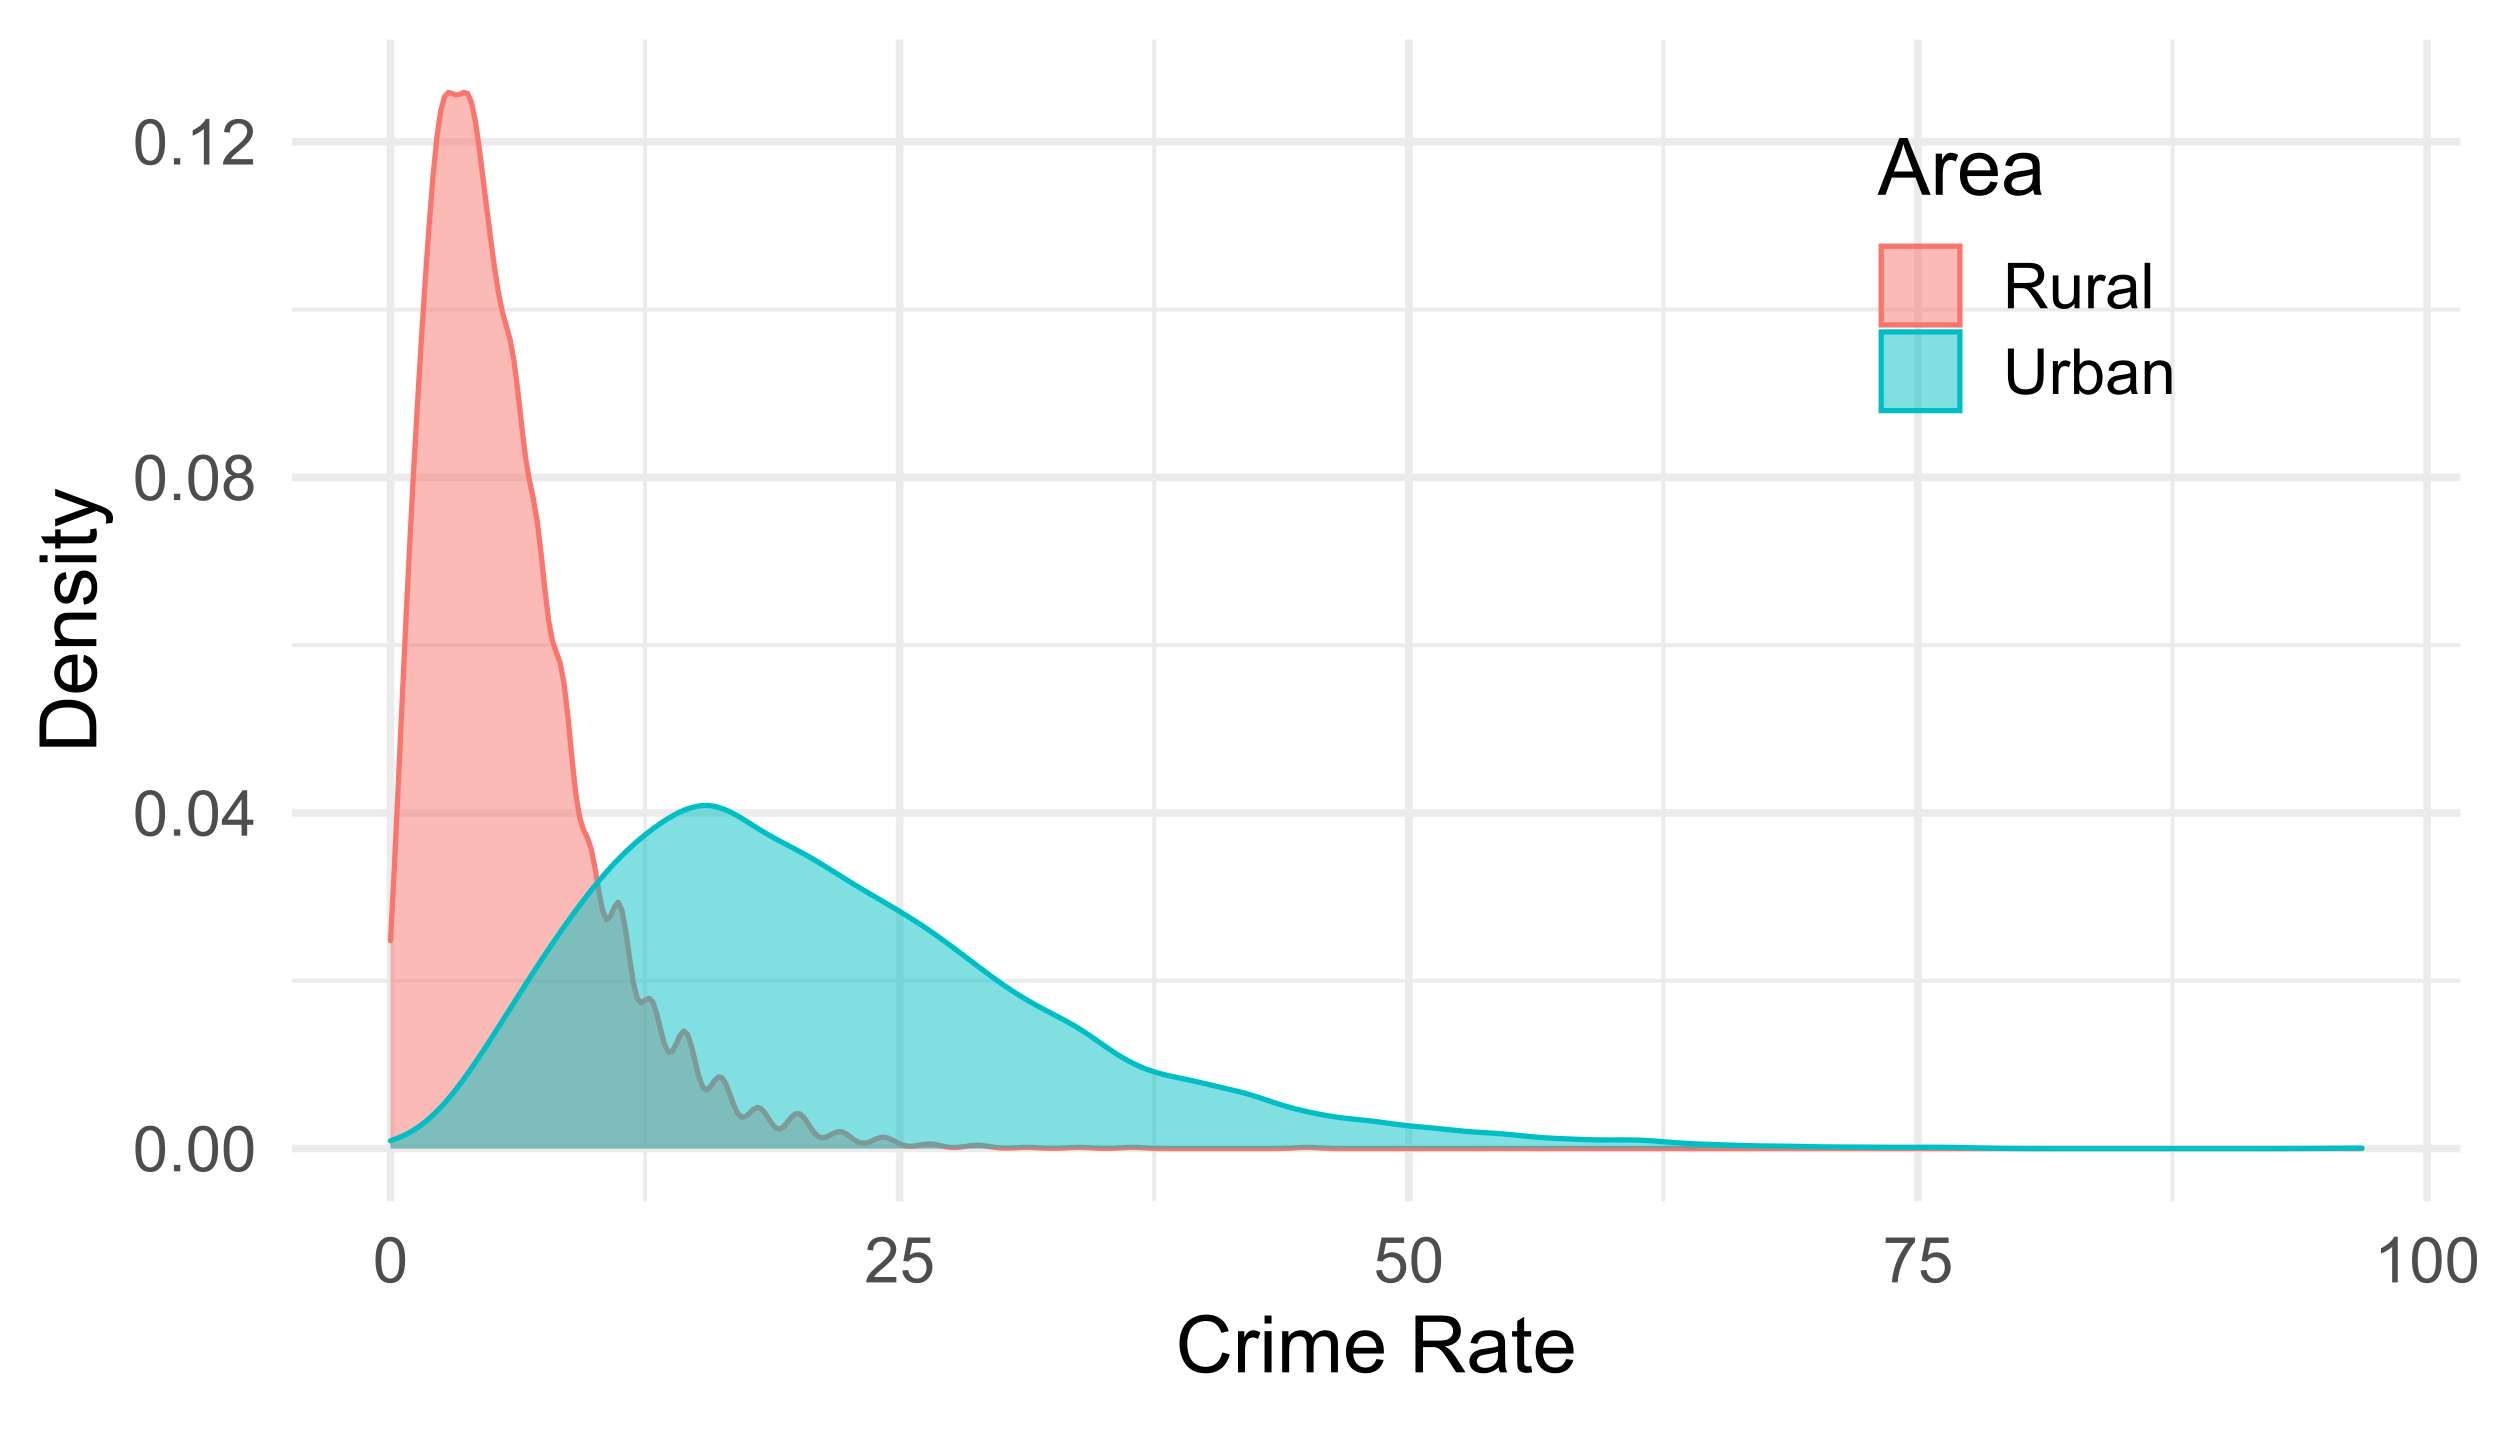<?xml version="1.0" encoding="UTF-8"?>
<svg xmlns="http://www.w3.org/2000/svg" xmlns:xlink="http://www.w3.org/1999/xlink" width="504pt" height="288pt" viewBox="0 0 504 288" version="1.1">
<defs>
<g>
<symbol overflow="visible" id="glyph0-0">
<path style="stroke:none;" d="M 1.602 0 L 1.602 -8 L 8 -8 L 8 0 Z M 1.801 -0.199 L 7.801 -0.199 L 7.801 -7.801 L 1.801 -7.801 Z M 1.801 -0.199 "/>
</symbol>
<symbol overflow="visible" id="glyph0-1">
<path style="stroke:none;" d="M 0.531 -4.52 C 0.527 -5.598 0.637 -6.469 0.863 -7.133 C 1.082 -7.789 1.414 -8.301 1.859 -8.66 C 2.297 -9.02 2.852 -9.199 3.52 -9.199 C 4.008 -9.199 4.438 -9.098 4.812 -8.902 C 5.18 -8.699 5.488 -8.414 5.73 -8.047 C 5.973 -7.672 6.16 -7.219 6.301 -6.684 C 6.434 -6.148 6.504 -5.426 6.508 -4.52 C 6.504 -3.441 6.395 -2.574 6.176 -1.914 C 5.953 -1.254 5.621 -0.742 5.184 -0.383 C 4.742 -0.023 4.188 0.152 3.52 0.156 C 2.633 0.152 1.938 -0.16 1.438 -0.793 C 0.828 -1.551 0.527 -2.793 0.531 -4.52 Z M 1.688 -4.52 C 1.688 -3.012 1.863 -2.012 2.215 -1.516 C 2.566 -1.016 3 -0.766 3.52 -0.77 C 4.031 -0.766 4.465 -1.016 4.82 -1.52 C 5.172 -2.016 5.348 -3.016 5.352 -4.52 C 5.348 -6.023 5.172 -7.027 4.82 -7.523 C 4.465 -8.02 4.027 -8.266 3.508 -8.27 C 2.988 -8.266 2.574 -8.047 2.27 -7.613 C 1.879 -7.051 1.688 -6.02 1.688 -4.52 Z M 1.688 -4.52 "/>
</symbol>
<symbol overflow="visible" id="glyph0-2">
<path style="stroke:none;" d="M 1.164 0 L 1.164 -1.281 L 2.445 -1.281 L 2.445 0 Z M 1.164 0 "/>
</symbol>
<symbol overflow="visible" id="glyph0-3">
<path style="stroke:none;" d="M 4.137 0 L 4.137 -2.195 L 0.164 -2.195 L 0.164 -3.227 L 4.344 -9.164 L 5.262 -9.164 L 5.262 -3.227 L 6.5 -3.227 L 6.5 -2.195 L 5.262 -2.195 L 5.262 0 Z M 4.137 -3.227 L 4.137 -7.355 L 1.27 -3.227 Z M 4.137 -3.227 "/>
</symbol>
<symbol overflow="visible" id="glyph0-4">
<path style="stroke:none;" d="M 2.262 -4.969 C 1.793 -5.141 1.445 -5.383 1.223 -5.699 C 0.996 -6.016 0.883 -6.395 0.887 -6.836 C 0.883 -7.5 1.125 -8.059 1.605 -8.516 C 2.082 -8.969 2.719 -9.199 3.52 -9.199 C 4.316 -9.199 4.961 -8.965 5.449 -8.5 C 5.934 -8.035 6.176 -7.469 6.18 -6.805 C 6.176 -6.375 6.062 -6.008 5.844 -5.695 C 5.617 -5.383 5.281 -5.141 4.832 -4.969 C 5.391 -4.785 5.816 -4.488 6.113 -4.082 C 6.402 -3.672 6.551 -3.184 6.555 -2.617 C 6.551 -1.832 6.273 -1.176 5.723 -0.645 C 5.168 -0.113 4.441 0.152 3.539 0.156 C 2.633 0.152 1.902 -0.113 1.348 -0.645 C 0.793 -1.18 0.516 -1.848 0.52 -2.648 C 0.516 -3.242 0.668 -3.738 0.973 -4.145 C 1.273 -4.543 1.703 -4.82 2.262 -4.969 Z M 2.039 -6.875 C 2.039 -6.438 2.176 -6.086 2.457 -5.812 C 2.73 -5.535 3.094 -5.395 3.543 -5.398 C 3.977 -5.395 4.332 -5.531 4.609 -5.809 C 4.883 -6.078 5.02 -6.414 5.023 -6.812 C 5.02 -7.223 4.879 -7.57 4.594 -7.852 C 4.309 -8.133 3.953 -8.273 3.531 -8.273 C 3.098 -8.273 2.742 -8.133 2.461 -7.859 C 2.18 -7.582 2.039 -7.254 2.039 -6.875 Z M 1.676 -2.645 C 1.676 -2.32 1.75 -2.012 1.902 -1.711 C 2.055 -1.41 2.281 -1.176 2.582 -1.016 C 2.879 -0.848 3.203 -0.766 3.551 -0.77 C 4.086 -0.766 4.527 -0.938 4.879 -1.285 C 5.227 -1.629 5.402 -2.07 5.406 -2.605 C 5.402 -3.145 5.223 -3.594 4.863 -3.949 C 4.504 -4.301 4.051 -4.477 3.512 -4.48 C 2.98 -4.477 2.543 -4.301 2.195 -3.953 C 1.848 -3.602 1.676 -3.164 1.676 -2.645 Z M 1.676 -2.645 "/>
</symbol>
<symbol overflow="visible" id="glyph0-5">
<path style="stroke:none;" d="M 4.77 0 L 3.645 0 L 3.645 -7.168 C 3.371 -6.906 3.016 -6.648 2.578 -6.395 C 2.137 -6.133 1.742 -5.941 1.395 -5.812 L 1.395 -6.898 C 2.02 -7.191 2.566 -7.551 3.043 -7.973 C 3.512 -8.391 3.848 -8.801 4.043 -9.199 L 4.77 -9.199 Z M 4.77 0 "/>
</symbol>
<symbol overflow="visible" id="glyph0-6">
<path style="stroke:none;" d="M 6.445 -1.082 L 6.445 0 L 0.387 0 C 0.379 -0.27 0.422 -0.527 0.52 -0.781 C 0.672 -1.188 0.918 -1.594 1.258 -2 C 1.598 -2.398 2.09 -2.863 2.73 -3.387 C 3.727 -4.203 4.398 -4.848 4.75 -5.328 C 5.098 -5.801 5.273 -6.254 5.273 -6.68 C 5.273 -7.125 5.113 -7.5 4.797 -7.809 C 4.477 -8.113 4.062 -8.266 3.551 -8.27 C 3.008 -8.266 2.574 -8.105 2.25 -7.781 C 1.922 -7.453 1.758 -7 1.758 -6.43 L 0.602 -6.551 C 0.676 -7.41 0.973 -8.066 1.492 -8.52 C 2.008 -8.973 2.703 -9.199 3.574 -9.199 C 4.453 -9.199 5.148 -8.953 5.66 -8.469 C 6.172 -7.977 6.426 -7.375 6.43 -6.656 C 6.426 -6.289 6.352 -5.926 6.203 -5.574 C 6.051 -5.215 5.801 -4.844 5.457 -4.453 C 5.105 -4.062 4.531 -3.523 3.727 -2.844 C 3.047 -2.273 2.609 -1.891 2.422 -1.688 C 2.227 -1.484 2.07 -1.281 1.949 -1.082 Z M 6.445 -1.082 "/>
</symbol>
<symbol overflow="visible" id="glyph0-7">
<path style="stroke:none;" d="M 0.531 -2.398 L 1.711 -2.5 C 1.797 -1.922 2 -1.488 2.32 -1.203 C 2.641 -0.91 3.023 -0.766 3.477 -0.77 C 4.016 -0.766 4.477 -0.969 4.852 -1.379 C 5.227 -1.785 5.414 -2.328 5.414 -3.008 C 5.414 -3.645 5.23 -4.152 4.871 -4.523 C 4.508 -4.895 4.039 -5.078 3.457 -5.082 C 3.094 -5.078 2.766 -4.996 2.477 -4.832 C 2.184 -4.664 1.953 -4.453 1.789 -4.195 L 0.73 -4.332 L 1.617 -9.039 L 6.176 -9.039 L 6.176 -7.961 L 2.52 -7.961 L 2.023 -5.5 C 2.57 -5.879 3.148 -6.07 3.758 -6.074 C 4.555 -6.07 5.23 -5.793 5.781 -5.242 C 6.328 -4.688 6.602 -3.977 6.605 -3.105 C 6.602 -2.277 6.363 -1.559 5.883 -0.957 C 5.293 -0.215 4.488 0.152 3.477 0.156 C 2.641 0.152 1.961 -0.078 1.434 -0.543 C 0.906 -1.008 0.605 -1.625 0.531 -2.398 Z M 0.531 -2.398 "/>
</symbol>
<symbol overflow="visible" id="glyph0-8">
<path style="stroke:none;" d="M 0.605 -7.961 L 0.605 -9.043 L 6.539 -9.043 L 6.539 -8.168 C 5.953 -7.547 5.375 -6.719 4.805 -5.691 C 4.23 -4.66 3.785 -3.605 3.477 -2.52 C 3.246 -1.75 3.102 -0.91 3.043 0 L 1.887 0 C 1.898 -0.719 2.039 -1.59 2.312 -2.613 C 2.582 -3.633 2.969 -4.617 3.477 -5.566 C 3.98 -6.512 4.52 -7.309 5.094 -7.961 Z M 0.605 -7.961 "/>
</symbol>
<symbol overflow="visible" id="glyph0-9">
<path style="stroke:none;" d="M 1.008 0 L 1.008 -9.164 L 5.07 -9.164 C 5.883 -9.164 6.504 -9.078 6.93 -8.914 C 7.355 -8.746 7.695 -8.457 7.949 -8.043 C 8.203 -7.625 8.332 -7.164 8.332 -6.664 C 8.332 -6.008 8.121 -5.461 7.699 -5.02 C 7.277 -4.57 6.625 -4.285 5.75 -4.168 C 6.066 -4.012 6.312 -3.859 6.48 -3.711 C 6.832 -3.383 7.168 -2.977 7.488 -2.492 L 9.082 0 L 7.555 0 L 6.344 -1.906 C 5.988 -2.453 5.695 -2.875 5.469 -3.168 C 5.234 -3.457 5.031 -3.66 4.852 -3.781 C 4.672 -3.895 4.488 -3.977 4.301 -4.023 C 4.16 -4.051 3.934 -4.066 3.625 -4.07 L 2.219 -4.07 L 2.219 0 Z M 2.219 -5.117 L 4.824 -5.117 C 5.375 -5.113 5.809 -5.172 6.125 -5.289 C 6.434 -5.402 6.672 -5.586 6.836 -5.84 C 6.996 -6.09 7.078 -6.363 7.082 -6.664 C 7.078 -7.094 6.922 -7.449 6.609 -7.73 C 6.293 -8.004 5.793 -8.145 5.117 -8.148 L 2.219 -8.148 Z M 2.219 -5.117 "/>
</symbol>
<symbol overflow="visible" id="glyph0-10">
<path style="stroke:none;" d="M 5.195 0 L 5.195 -0.977 C 4.676 -0.227 3.973 0.145 3.086 0.148 C 2.691 0.145 2.324 0.074 1.988 -0.074 C 1.645 -0.223 1.395 -0.41 1.234 -0.641 C 1.066 -0.863 0.949 -1.145 0.887 -1.477 C 0.84 -1.695 0.82 -2.043 0.82 -2.523 L 0.82 -6.637 L 1.945 -6.637 L 1.945 -2.957 C 1.945 -2.367 1.965 -1.973 2.012 -1.77 C 2.078 -1.473 2.23 -1.238 2.461 -1.07 C 2.688 -0.902 2.969 -0.82 3.312 -0.82 C 3.648 -0.82 3.965 -0.906 4.262 -1.078 C 4.555 -1.25 4.766 -1.484 4.891 -1.781 C 5.012 -2.078 5.074 -2.512 5.074 -3.082 L 5.074 -6.637 L 6.199 -6.637 L 6.199 0 Z M 5.195 0 "/>
</symbol>
<symbol overflow="visible" id="glyph0-11">
<path style="stroke:none;" d="M 0.832 0 L 0.832 -6.637 L 1.844 -6.637 L 1.844 -5.633 C 2.098 -6.098 2.336 -6.41 2.559 -6.562 C 2.773 -6.711 3.016 -6.785 3.281 -6.789 C 3.66 -6.785 4.043 -6.664 4.438 -6.426 L 4.051 -5.383 C 3.77 -5.543 3.496 -5.625 3.227 -5.625 C 2.977 -5.625 2.754 -5.551 2.562 -5.402 C 2.363 -5.254 2.227 -5.047 2.145 -4.789 C 2.02 -4.383 1.957 -3.945 1.957 -3.477 L 1.957 0 Z M 0.832 0 "/>
</symbol>
<symbol overflow="visible" id="glyph0-12">
<path style="stroke:none;" d="M 5.176 -0.82 C 4.754 -0.465 4.355 -0.215 3.973 -0.07 C 3.586 0.074 3.172 0.145 2.73 0.148 C 2 0.145 1.438 -0.027 1.047 -0.383 C 0.652 -0.734 0.457 -1.191 0.461 -1.75 C 0.457 -2.074 0.531 -2.371 0.684 -2.641 C 0.828 -2.906 1.023 -3.121 1.266 -3.285 C 1.504 -3.445 1.773 -3.57 2.074 -3.656 C 2.293 -3.711 2.625 -3.766 3.074 -3.824 C 3.98 -3.93 4.648 -4.059 5.082 -4.211 C 5.082 -4.363 5.086 -4.461 5.086 -4.508 C 5.086 -4.961 4.98 -5.285 4.77 -5.477 C 4.48 -5.727 4.051 -5.852 3.488 -5.855 C 2.957 -5.852 2.566 -5.762 2.316 -5.578 C 2.059 -5.391 1.875 -5.062 1.758 -4.594 L 0.656 -4.742 C 0.754 -5.211 0.918 -5.594 1.148 -5.883 C 1.375 -6.172 1.703 -6.395 2.141 -6.555 C 2.57 -6.707 3.074 -6.785 3.648 -6.789 C 4.215 -6.785 4.676 -6.719 5.031 -6.586 C 5.383 -6.453 5.645 -6.285 5.812 -6.082 C 5.977 -5.879 6.094 -5.625 6.164 -5.32 C 6.199 -5.125 6.215 -4.777 6.219 -4.281 L 6.219 -2.781 C 6.215 -1.73 6.238 -1.07 6.289 -0.797 C 6.336 -0.52 6.434 -0.254 6.574 0 L 5.398 0 C 5.281 -0.234 5.207 -0.508 5.176 -0.82 Z M 5.082 -3.332 C 4.668 -3.164 4.055 -3.023 3.242 -2.906 C 2.777 -2.836 2.453 -2.758 2.262 -2.68 C 2.07 -2.594 1.922 -2.473 1.82 -2.312 C 1.715 -2.152 1.664 -1.977 1.664 -1.781 C 1.664 -1.48 1.777 -1.23 2.004 -1.031 C 2.23 -0.828 2.562 -0.727 3 -0.73 C 3.43 -0.727 3.812 -0.82 4.156 -1.016 C 4.492 -1.203 4.742 -1.465 4.898 -1.793 C 5.02 -2.047 5.078 -2.422 5.082 -2.918 Z M 5.082 -3.332 "/>
</symbol>
<symbol overflow="visible" id="glyph0-13">
<path style="stroke:none;" d="M 0.82 0 L 0.82 -9.164 L 1.945 -9.164 L 1.945 0 Z M 0.82 0 "/>
</symbol>
<symbol overflow="visible" id="glyph0-14">
<path style="stroke:none;" d="M 7 -9.164 L 8.211 -9.164 L 8.211 -3.867 C 8.207 -2.945 8.105 -2.215 7.898 -1.676 C 7.688 -1.133 7.309 -0.691 6.77 -0.352 C 6.223 -0.016 5.512 0.152 4.633 0.156 C 3.77 0.152 3.066 0.008 2.523 -0.285 C 1.977 -0.578 1.586 -1.008 1.355 -1.57 C 1.121 -2.133 1.008 -2.898 1.008 -3.867 L 1.008 -9.164 L 2.219 -9.164 L 2.219 -3.875 C 2.215 -3.074 2.289 -2.488 2.441 -2.113 C 2.586 -1.734 2.84 -1.445 3.203 -1.242 C 3.559 -1.039 4 -0.938 4.523 -0.938 C 5.414 -0.938 6.047 -1.137 6.43 -1.543 C 6.805 -1.941 6.996 -2.719 7 -3.875 Z M 7 -9.164 "/>
</symbol>
<symbol overflow="visible" id="glyph0-15">
<path style="stroke:none;" d="M 1.883 0 L 0.836 0 L 0.836 -9.164 L 1.961 -9.164 L 1.961 -5.895 C 2.434 -6.488 3.039 -6.785 3.781 -6.789 C 4.188 -6.785 4.574 -6.703 4.941 -6.539 C 5.301 -6.375 5.602 -6.141 5.84 -5.844 C 6.074 -5.543 6.258 -5.184 6.395 -4.766 C 6.523 -4.344 6.59 -3.895 6.594 -3.418 C 6.59 -2.277 6.309 -1.398 5.75 -0.781 C 5.184 -0.16 4.512 0.145 3.727 0.148 C 2.941 0.145 2.324 -0.18 1.883 -0.832 Z M 1.867 -3.367 C 1.863 -2.57 1.973 -1.996 2.195 -1.645 C 2.547 -1.062 3.027 -0.773 3.633 -0.773 C 4.121 -0.773 4.543 -0.984 4.906 -1.414 C 5.262 -1.836 5.441 -2.473 5.445 -3.324 C 5.441 -4.188 5.27 -4.828 4.93 -5.242 C 4.582 -5.652 4.168 -5.859 3.68 -5.863 C 3.188 -5.859 2.762 -5.645 2.406 -5.223 C 2.043 -4.793 1.863 -4.176 1.867 -3.367 Z M 1.867 -3.367 "/>
</symbol>
<symbol overflow="visible" id="glyph0-16">
<path style="stroke:none;" d="M 0.844 0 L 0.844 -6.637 L 1.855 -6.637 L 1.855 -5.695 C 2.34 -6.422 3.043 -6.785 3.969 -6.789 C 4.367 -6.785 4.734 -6.711 5.07 -6.57 C 5.402 -6.422 5.656 -6.234 5.824 -6.004 C 5.988 -5.77 6.105 -5.492 6.176 -5.176 C 6.215 -4.965 6.234 -4.602 6.238 -4.082 L 6.238 0 L 5.113 0 L 5.113 -4.039 C 5.109 -4.492 5.066 -4.836 4.98 -5.066 C 4.895 -5.289 4.738 -5.469 4.516 -5.609 C 4.289 -5.742 4.027 -5.812 3.73 -5.812 C 3.25 -5.812 2.836 -5.66 2.488 -5.355 C 2.141 -5.051 1.969 -4.473 1.969 -3.625 L 1.969 0 Z M 0.844 0 "/>
</symbol>
<symbol overflow="visible" id="glyph1-0">
<path style="stroke:none;" d="M 2 0 L 2 -10 L 10 -10 L 10 0 Z M 2.25 -0.25 L 9.75 -0.25 L 9.75 -9.75 L 2.25 -9.75 Z M 2.25 -0.25 "/>
</symbol>
<symbol overflow="visible" id="glyph1-1">
<path style="stroke:none;" d="M 9.406 -4.016 L 10.922 -3.633 C 10.602 -2.387 10.027 -1.438 9.207 -0.785 C 8.379 -0.133 7.371 0.191 6.18 0.195 C 4.941 0.191 3.938 -0.055 3.168 -0.559 C 2.391 -1.059 1.801 -1.789 1.402 -2.742 C 0.996 -3.695 0.797 -4.719 0.797 -5.812 C 0.797 -7.004 1.023 -8.043 1.48 -8.934 C 1.934 -9.82 2.582 -10.496 3.426 -10.957 C 4.266 -11.418 5.191 -11.648 6.203 -11.648 C 7.348 -11.648 8.312 -11.355 9.094 -10.773 C 9.875 -10.188 10.418 -9.367 10.727 -8.312 L 9.234 -7.961 C 8.969 -8.793 8.582 -9.398 8.078 -9.781 C 7.57 -10.156 6.934 -10.348 6.172 -10.352 C 5.289 -10.348 4.555 -10.137 3.965 -9.719 C 3.371 -9.293 2.957 -8.727 2.719 -8.02 C 2.477 -7.305 2.355 -6.57 2.359 -5.82 C 2.355 -4.844 2.496 -3.996 2.785 -3.27 C 3.066 -2.543 3.508 -2 4.109 -1.641 C 4.703 -1.281 5.352 -1.102 6.055 -1.102 C 6.898 -1.102 7.617 -1.344 8.211 -1.836 C 8.797 -2.32 9.195 -3.047 9.406 -4.016 Z M 9.406 -4.016 "/>
</symbol>
<symbol overflow="visible" id="glyph1-2">
<path style="stroke:none;" d="M 1.039 0 L 1.039 -8.297 L 2.305 -8.297 L 2.305 -7.039 C 2.625 -7.625 2.926 -8.016 3.199 -8.203 C 3.473 -8.391 3.773 -8.484 4.102 -8.484 C 4.574 -8.484 5.055 -8.332 5.547 -8.031 L 5.062 -6.727 C 4.719 -6.93 4.375 -7.031 4.031 -7.031 C 3.723 -7.031 3.445 -6.938 3.203 -6.754 C 2.957 -6.566 2.781 -6.309 2.68 -5.984 C 2.52 -5.48 2.441 -4.934 2.445 -4.344 L 2.445 0 Z M 1.039 0 "/>
</symbol>
<symbol overflow="visible" id="glyph1-3">
<path style="stroke:none;" d="M 1.062 -9.836 L 1.062 -11.453 L 2.469 -11.453 L 2.469 -9.836 Z M 1.062 0 L 1.062 -8.297 L 2.469 -8.297 L 2.469 0 Z M 1.062 0 "/>
</symbol>
<symbol overflow="visible" id="glyph1-4">
<path style="stroke:none;" d="M 1.055 0 L 1.055 -8.297 L 2.312 -8.297 L 2.312 -7.133 C 2.57 -7.535 2.918 -7.863 3.352 -8.113 C 3.781 -8.359 4.273 -8.484 4.828 -8.484 C 5.441 -8.484 5.945 -8.355 6.34 -8.102 C 6.73 -7.844 7.008 -7.488 7.172 -7.031 C 7.828 -8 8.68 -8.484 9.734 -8.484 C 10.555 -8.484 11.188 -8.254 11.633 -7.801 C 12.07 -7.34 12.293 -6.641 12.297 -5.695 L 12.297 0 L 10.898 0 L 10.898 -5.227 C 10.898 -5.789 10.852 -6.191 10.762 -6.441 C 10.668 -6.684 10.504 -6.883 10.266 -7.039 C 10.023 -7.188 9.742 -7.266 9.422 -7.266 C 8.836 -7.266 8.352 -7.07 7.969 -6.684 C 7.582 -6.293 7.387 -5.672 7.391 -4.82 L 7.391 0 L 5.984 0 L 5.984 -5.391 C 5.98 -6.016 5.867 -6.484 5.641 -6.797 C 5.41 -7.109 5.035 -7.266 4.516 -7.266 C 4.117 -7.266 3.75 -7.16 3.418 -6.953 C 3.078 -6.742 2.836 -6.438 2.688 -6.039 C 2.535 -5.637 2.461 -5.059 2.461 -4.305 L 2.461 0 Z M 1.055 0 "/>
</symbol>
<symbol overflow="visible" id="glyph1-5">
<path style="stroke:none;" d="M 6.734 -2.672 L 8.188 -2.492 C 7.953 -1.641 7.531 -0.984 6.914 -0.516 C 6.293 -0.047 5.5 0.188 4.539 0.188 C 3.324 0.188 2.363 -0.184 1.652 -0.934 C 0.941 -1.676 0.586 -2.727 0.586 -4.078 C 0.586 -5.473 0.945 -6.555 1.664 -7.328 C 2.383 -8.098 3.312 -8.484 4.461 -8.484 C 5.566 -8.484 6.473 -8.105 7.18 -7.352 C 7.879 -6.594 8.23 -5.531 8.234 -4.164 C 8.23 -4.078 8.23 -3.953 8.227 -3.789 L 2.039 -3.789 C 2.09 -2.875 2.348 -2.176 2.812 -1.695 C 3.273 -1.207 3.852 -0.965 4.547 -0.969 C 5.062 -0.965 5.5 -1.102 5.867 -1.375 C 6.227 -1.645 6.516 -2.078 6.734 -2.672 Z M 2.117 -4.945 L 6.75 -4.945 C 6.688 -5.641 6.508 -6.164 6.219 -6.516 C 5.766 -7.055 5.188 -7.324 4.477 -7.328 C 3.828 -7.324 3.285 -7.109 2.848 -6.68 C 2.406 -6.246 2.16 -5.668 2.117 -4.945 Z M 2.117 -4.945 "/>
</symbol>
<symbol overflow="visible" id="glyph1-6">
<path style="stroke:none;" d=""/>
</symbol>
<symbol overflow="visible" id="glyph1-7">
<path style="stroke:none;" d="M 1.258 0 L 1.258 -11.453 L 6.336 -11.453 C 7.352 -11.449 8.129 -11.348 8.664 -11.145 C 9.191 -10.938 9.617 -10.574 9.938 -10.055 C 10.254 -9.531 10.41 -8.953 10.414 -8.328 C 10.41 -7.512 10.148 -6.828 9.625 -6.273 C 9.098 -5.715 8.285 -5.359 7.188 -5.211 C 7.586 -5.016 7.891 -4.828 8.102 -4.641 C 8.543 -4.234 8.961 -3.727 9.359 -3.117 L 11.352 0 L 9.445 0 L 7.93 -2.383 C 7.484 -3.066 7.121 -3.594 6.836 -3.961 C 6.547 -4.324 6.289 -4.578 6.066 -4.727 C 5.836 -4.871 5.605 -4.973 5.375 -5.031 C 5.199 -5.066 4.918 -5.086 4.531 -5.086 L 2.773 -5.086 L 2.773 0 Z M 2.773 -6.398 L 6.031 -6.398 C 6.719 -6.398 7.262 -6.469 7.656 -6.613 C 8.043 -6.754 8.34 -6.984 8.547 -7.301 C 8.746 -7.613 8.848 -7.953 8.852 -8.328 C 8.848 -8.867 8.652 -9.312 8.262 -9.664 C 7.867 -10.008 7.246 -10.184 6.398 -10.188 L 2.773 -10.188 Z M 2.773 -6.398 "/>
</symbol>
<symbol overflow="visible" id="glyph1-8">
<path style="stroke:none;" d="M 6.469 -1.023 C 5.945 -0.578 5.441 -0.266 4.965 -0.086 C 4.48 0.098 3.965 0.188 3.414 0.188 C 2.5 0.188 1.801 -0.035 1.312 -0.48 C 0.82 -0.926 0.574 -1.492 0.578 -2.188 C 0.574 -2.59 0.668 -2.961 0.855 -3.301 C 1.039 -3.633 1.281 -3.902 1.582 -4.109 C 1.879 -4.309 2.215 -4.465 2.594 -4.57 C 2.867 -4.641 3.285 -4.711 3.844 -4.781 C 4.977 -4.914 5.812 -5.074 6.352 -5.266 C 6.355 -5.457 6.355 -5.578 6.359 -5.633 C 6.355 -6.203 6.223 -6.609 5.961 -6.844 C 5.598 -7.16 5.066 -7.316 4.359 -7.32 C 3.695 -7.316 3.207 -7.203 2.895 -6.973 C 2.578 -6.738 2.344 -6.328 2.195 -5.742 L 0.82 -5.93 C 0.945 -6.516 1.148 -6.988 1.438 -7.355 C 1.719 -7.715 2.133 -7.996 2.68 -8.191 C 3.219 -8.387 3.848 -8.484 4.562 -8.484 C 5.27 -8.484 5.844 -8.398 6.289 -8.234 C 6.727 -8.062 7.055 -7.855 7.266 -7.605 C 7.473 -7.352 7.617 -7.031 7.703 -6.648 C 7.746 -6.406 7.77 -5.973 7.773 -5.352 L 7.773 -3.477 C 7.77 -2.164 7.801 -1.34 7.863 -0.996 C 7.922 -0.648 8.039 -0.316 8.219 0 L 6.75 0 C 6.602 -0.289 6.508 -0.629 6.469 -1.023 Z M 6.352 -4.164 C 5.84 -3.953 5.074 -3.777 4.055 -3.633 C 3.477 -3.547 3.066 -3.453 2.828 -3.352 C 2.586 -3.246 2.402 -3.094 2.273 -2.895 C 2.141 -2.691 2.074 -2.469 2.078 -2.227 C 2.074 -1.852 2.215 -1.539 2.504 -1.289 C 2.785 -1.039 3.203 -0.914 3.75 -0.914 C 4.289 -0.914 4.77 -1.031 5.195 -1.27 C 5.613 -1.504 5.922 -1.828 6.125 -2.242 C 6.273 -2.559 6.352 -3.027 6.352 -3.648 Z M 6.352 -4.164 "/>
</symbol>
<symbol overflow="visible" id="glyph1-9">
<path style="stroke:none;" d="M 4.125 -1.258 L 4.328 -0.016 C 3.93 0.066 3.574 0.105 3.266 0.109 C 2.75 0.105 2.355 0.027 2.078 -0.133 C 1.793 -0.293 1.594 -0.504 1.484 -0.77 C 1.367 -1.027 1.312 -1.582 1.312 -2.43 L 1.312 -7.203 L 0.281 -7.203 L 0.281 -8.297 L 1.312 -8.297 L 1.312 -10.352 L 2.711 -11.195 L 2.711 -8.297 L 4.125 -8.297 L 4.125 -7.203 L 2.711 -7.203 L 2.711 -2.352 C 2.707 -1.945 2.73 -1.688 2.785 -1.578 C 2.832 -1.461 2.914 -1.371 3.027 -1.305 C 3.137 -1.234 3.297 -1.199 3.508 -1.203 C 3.66 -1.199 3.867 -1.219 4.125 -1.258 Z M 4.125 -1.258 "/>
</symbol>
<symbol overflow="visible" id="glyph1-10">
<path style="stroke:none;" d="M -0.023 0 L 4.375 -11.453 L 6.008 -11.453 L 10.695 0 L 8.969 0 L 7.633 -3.469 L 2.844 -3.469 L 1.586 0 Z M 3.281 -4.703 L 7.164 -4.703 L 5.969 -7.875 C 5.602 -8.836 5.332 -9.625 5.156 -10.25 C 5.008 -9.512 4.801 -8.785 4.539 -8.062 Z M 3.281 -4.703 "/>
</symbol>
<symbol overflow="visible" id="glyph2-0">
<path style="stroke:none;" d="M 0 -2 L -10 -2 L -10 -10 L 0 -10 Z M -0.25 -2.25 L -0.25 -9.75 L -9.75 -9.75 L -9.75 -2.25 Z M -0.25 -2.25 "/>
</symbol>
<symbol overflow="visible" id="glyph2-1">
<path style="stroke:none;" d="M 0 -1.234 L -11.453 -1.234 L -11.453 -5.18 C -11.449 -6.07 -11.395 -6.75 -11.289 -7.219 C -11.137 -7.875 -10.863 -8.434 -10.469 -8.898 C -9.957 -9.5 -9.305 -9.953 -8.512 -10.254 C -7.715 -10.551 -6.809 -10.699 -5.789 -10.703 C -4.918 -10.699 -4.145 -10.598 -3.477 -10.398 C -2.801 -10.191 -2.246 -9.93 -1.809 -9.617 C -1.367 -9.297 -1.02 -8.949 -0.77 -8.574 C -0.512 -8.191 -0.32 -7.738 -0.195 -7.207 C -0.062 -6.672 0 -6.059 0 -5.367 Z M -1.352 -2.75 L -1.352 -5.195 C -1.348 -5.949 -1.418 -6.543 -1.562 -6.973 C -1.699 -7.402 -1.898 -7.742 -2.156 -8 C -2.516 -8.355 -2.996 -8.637 -3.605 -8.84 C -4.207 -9.039 -4.945 -9.141 -5.812 -9.141 C -7.008 -9.141 -7.926 -8.941 -8.574 -8.551 C -9.215 -8.152 -9.648 -7.676 -9.867 -7.117 C -10.023 -6.707 -10.102 -6.055 -10.102 -5.156 L -10.102 -2.75 Z M -1.352 -2.75 "/>
</symbol>
<symbol overflow="visible" id="glyph2-2">
<path style="stroke:none;" d="M -2.672 -6.734 L -2.492 -8.188 C -1.641 -7.953 -0.984 -7.531 -0.516 -6.914 C -0.047 -6.293 0.188 -5.5 0.188 -4.539 C 0.188 -3.324 -0.184 -2.363 -0.934 -1.652 C -1.676 -0.941 -2.727 -0.586 -4.078 -0.586 C -5.473 -0.586 -6.555 -0.945 -7.328 -1.664 C -8.098 -2.383 -8.484 -3.312 -8.484 -4.461 C -8.484 -5.566 -8.105 -6.473 -7.352 -7.18 C -6.594 -7.879 -5.531 -8.23 -4.164 -8.234 C -4.078 -8.23 -3.953 -8.23 -3.789 -8.227 L -3.789 -2.039 C -2.875 -2.09 -2.176 -2.348 -1.695 -2.812 C -1.207 -3.273 -0.965 -3.852 -0.969 -4.547 C -0.965 -5.062 -1.102 -5.5 -1.375 -5.867 C -1.645 -6.227 -2.078 -6.516 -2.672 -6.734 Z M -4.945 -2.117 L -4.945 -6.75 C -5.641 -6.688 -6.164 -6.508 -6.516 -6.219 C -7.055 -5.766 -7.324 -5.188 -7.328 -4.477 C -7.324 -3.828 -7.109 -3.285 -6.68 -2.848 C -6.246 -2.406 -5.668 -2.16 -4.945 -2.117 Z M -4.945 -2.117 "/>
</symbol>
<symbol overflow="visible" id="glyph2-3">
<path style="stroke:none;" d="M 0 -1.055 L -8.297 -1.055 L -8.297 -2.32 L -7.117 -2.32 C -8.027 -2.93 -8.484 -3.809 -8.484 -4.961 C -8.484 -5.457 -8.395 -5.918 -8.215 -6.34 C -8.035 -6.758 -7.797 -7.07 -7.508 -7.281 C -7.211 -7.488 -6.867 -7.633 -6.469 -7.719 C -6.207 -7.766 -5.75 -7.793 -5.102 -7.797 L 0 -7.797 L 0 -6.391 L -5.047 -6.391 C -5.617 -6.387 -6.047 -6.332 -6.332 -6.227 C -6.613 -6.113 -6.84 -5.918 -7.012 -5.645 C -7.18 -5.363 -7.266 -5.039 -7.266 -4.664 C -7.266 -4.062 -7.074 -3.543 -6.695 -3.113 C -6.312 -2.676 -5.59 -2.461 -4.531 -2.461 L 0 -2.461 Z M 0 -1.055 "/>
</symbol>
<symbol overflow="visible" id="glyph2-4">
<path style="stroke:none;" d="M -2.477 -0.492 L -2.695 -1.883 C -2.137 -1.957 -1.707 -2.176 -1.414 -2.535 C -1.113 -2.891 -0.965 -3.391 -0.969 -4.031 C -0.965 -4.676 -1.098 -5.152 -1.363 -5.469 C -1.625 -5.777 -1.934 -5.934 -2.289 -5.938 C -2.605 -5.934 -2.855 -5.797 -3.039 -5.523 C -3.16 -5.328 -3.32 -4.848 -3.516 -4.086 C -3.773 -3.051 -3.996 -2.336 -4.191 -1.941 C -4.379 -1.539 -4.645 -1.238 -4.98 -1.035 C -5.316 -0.828 -5.688 -0.727 -6.094 -0.727 C -6.461 -0.727 -6.801 -0.809 -7.121 -0.98 C -7.434 -1.145 -7.695 -1.375 -7.906 -1.672 C -8.062 -1.887 -8.199 -2.188 -8.316 -2.566 C -8.426 -2.941 -8.484 -3.344 -8.484 -3.781 C -8.484 -4.43 -8.391 -5.004 -8.203 -5.496 C -8.016 -5.988 -7.762 -6.352 -7.441 -6.586 C -7.121 -6.82 -6.691 -6.98 -6.156 -7.07 L -5.969 -5.695 C -6.395 -5.633 -6.727 -5.449 -6.969 -5.152 C -7.203 -4.848 -7.324 -4.426 -7.328 -3.883 C -7.324 -3.234 -7.219 -2.773 -7.008 -2.5 C -6.793 -2.223 -6.543 -2.086 -6.258 -2.086 C -6.074 -2.086 -5.91 -2.141 -5.766 -2.258 C -5.613 -2.367 -5.488 -2.547 -5.391 -2.797 C -5.336 -2.934 -5.215 -3.348 -5.031 -4.039 C -4.762 -5.031 -4.543 -5.727 -4.379 -6.121 C -4.207 -6.512 -3.961 -6.82 -3.641 -7.047 C -3.312 -7.27 -2.914 -7.383 -2.438 -7.383 C -1.969 -7.383 -1.527 -7.246 -1.113 -6.973 C -0.699 -6.699 -0.379 -6.305 -0.152 -5.789 C 0.074 -5.273 0.188 -4.688 0.188 -4.039 C 0.188 -2.957 -0.035 -2.137 -0.484 -1.574 C -0.93 -1.008 -1.594 -0.648 -2.477 -0.492 Z M -2.477 -0.492 "/>
</symbol>
<symbol overflow="visible" id="glyph2-5">
<path style="stroke:none;" d="M -9.836 -1.062 L -11.453 -1.062 L -11.453 -2.469 L -9.836 -2.469 Z M 0 -1.062 L -8.297 -1.062 L -8.297 -2.469 L 0 -2.469 Z M 0 -1.062 "/>
</symbol>
<symbol overflow="visible" id="glyph2-6">
<path style="stroke:none;" d="M -1.258 -4.125 L -0.016 -4.328 C 0.066 -3.93 0.105 -3.574 0.109 -3.266 C 0.105 -2.75 0.027 -2.355 -0.133 -2.078 C -0.293 -1.793 -0.504 -1.594 -0.77 -1.484 C -1.027 -1.367 -1.582 -1.312 -2.43 -1.312 L -7.203 -1.312 L -7.203 -0.281 L -8.297 -0.281 L -8.297 -1.312 L -10.352 -1.312 L -11.195 -2.711 L -8.297 -2.711 L -8.297 -4.125 L -7.203 -4.125 L -7.203 -2.711 L -2.352 -2.711 C -1.945 -2.707 -1.688 -2.73 -1.578 -2.785 C -1.461 -2.832 -1.371 -2.914 -1.305 -3.027 C -1.234 -3.137 -1.199 -3.297 -1.203 -3.508 C -1.199 -3.66 -1.219 -3.867 -1.258 -4.125 Z M -1.258 -4.125 "/>
</symbol>
<symbol overflow="visible" id="glyph2-7">
<path style="stroke:none;" d="M 3.195 -0.992 L 1.875 -0.836 C 1.957 -1.141 1.996 -1.41 2 -1.641 C 1.996 -1.953 1.945 -2.203 1.844 -2.391 C 1.738 -2.578 1.594 -2.73 1.406 -2.852 C 1.266 -2.938 0.914 -3.082 0.359 -3.281 C 0.277 -3.305 0.164 -3.344 0.016 -3.406 L -8.297 -0.258 L -8.297 -1.773 L -3.492 -3.5 C -2.883 -3.719 -2.242 -3.922 -1.57 -4.102 C -2.215 -4.262 -2.844 -4.453 -3.461 -4.68 L -8.297 -6.453 L -8.297 -7.859 L 0.141 -4.703 C 1.051 -4.363 1.676 -4.102 2.023 -3.914 C 2.484 -3.664 2.824 -3.375 3.043 -3.055 C 3.254 -2.727 3.363 -2.344 3.367 -1.898 C 3.363 -1.625 3.305 -1.32 3.195 -0.992 Z M 3.195 -0.992 "/>
</symbol>
</g>
<clipPath id="clip1">
  <path d="M 58.859 197 L 496.027 197 L 496.027 199 L 58.859 199 Z M 58.859 197 "/>
</clipPath>
<clipPath id="clip2">
  <path d="M 58.859 129 L 496.027 129 L 496.027 131 L 58.859 131 Z M 58.859 129 "/>
</clipPath>
<clipPath id="clip3">
  <path d="M 58.859 62 L 496.027 62 L 496.027 63 L 58.859 63 Z M 58.859 62 "/>
</clipPath>
<clipPath id="clip4">
  <path d="M 129 7.969 L 131 7.969 L 131 242.195 L 129 242.195 Z M 129 7.969 "/>
</clipPath>
<clipPath id="clip5">
  <path d="M 232 7.969 L 234 7.969 L 234 242.195 L 232 242.195 Z M 232 7.969 "/>
</clipPath>
<clipPath id="clip6">
  <path d="M 334 7.969 L 336 7.969 L 336 242.195 L 334 242.195 Z M 334 7.969 "/>
</clipPath>
<clipPath id="clip7">
  <path d="M 437 7.969 L 439 7.969 L 439 242.195 L 437 242.195 Z M 437 7.969 "/>
</clipPath>
<clipPath id="clip8">
  <path d="M 58.859 230 L 496.027 230 L 496.027 233 L 58.859 233 Z M 58.859 230 "/>
</clipPath>
<clipPath id="clip9">
  <path d="M 58.859 163 L 496.027 163 L 496.027 165 L 58.859 165 Z M 58.859 163 "/>
</clipPath>
<clipPath id="clip10">
  <path d="M 58.859 95 L 496.027 95 L 496.027 98 L 58.859 98 Z M 58.859 95 "/>
</clipPath>
<clipPath id="clip11">
  <path d="M 58.859 27 L 496.027 27 L 496.027 30 L 58.859 30 Z M 58.859 27 "/>
</clipPath>
<clipPath id="clip12">
  <path d="M 77 7.969 L 80 7.969 L 80 242.195 L 77 242.195 Z M 77 7.969 "/>
</clipPath>
<clipPath id="clip13">
  <path d="M 180 7.969 L 183 7.969 L 183 242.195 L 180 242.195 Z M 180 7.969 "/>
</clipPath>
<clipPath id="clip14">
  <path d="M 283 7.969 L 285 7.969 L 285 242.195 L 283 242.195 Z M 283 7.969 "/>
</clipPath>
<clipPath id="clip15">
  <path d="M 385 7.969 L 388 7.969 L 388 242.195 L 385 242.195 Z M 385 7.969 "/>
</clipPath>
<clipPath id="clip16">
  <path d="M 488 7.969 L 491 7.969 L 491 242.195 L 488 242.195 Z M 488 7.969 "/>
</clipPath>
</defs>
<g id="surface4089">
<rect x="0" y="0" width="504" height="288" style="fill:rgb(100%,100%,100%);fill-opacity:1;stroke:none;"/>
<g clip-path="url(#clip1)" clip-rule="nonzero">
<path style="fill:none;stroke-width:0.776;stroke-linecap:butt;stroke-linejoin:round;stroke:rgb(92.157%,92.157%,92.157%);stroke-opacity:1;stroke-miterlimit:10;" d="M 58.859 197.723 L 496.031 197.723 "/>
</g>
<g clip-path="url(#clip2)" clip-rule="nonzero">
<path style="fill:none;stroke-width:0.776;stroke-linecap:butt;stroke-linejoin:round;stroke:rgb(92.157%,92.157%,92.157%);stroke-opacity:1;stroke-miterlimit:10;" d="M 58.859 130.07 L 496.031 130.07 "/>
</g>
<g clip-path="url(#clip3)" clip-rule="nonzero">
<path style="fill:none;stroke-width:0.776;stroke-linecap:butt;stroke-linejoin:round;stroke:rgb(92.157%,92.157%,92.157%);stroke-opacity:1;stroke-miterlimit:10;" d="M 58.859 62.414 L 496.031 62.414 "/>
</g>
<g clip-path="url(#clip4)" clip-rule="nonzero">
<path style="fill:none;stroke-width:0.776;stroke-linecap:butt;stroke-linejoin:round;stroke:rgb(92.157%,92.157%,92.157%);stroke-opacity:1;stroke-miterlimit:10;" d="M 130.055 242.195 L 130.055 7.969 "/>
</g>
<g clip-path="url(#clip5)" clip-rule="nonzero">
<path style="fill:none;stroke-width:0.776;stroke-linecap:butt;stroke-linejoin:round;stroke:rgb(92.157%,92.157%,92.157%);stroke-opacity:1;stroke-miterlimit:10;" d="M 232.695 242.195 L 232.695 7.969 "/>
</g>
<g clip-path="url(#clip6)" clip-rule="nonzero">
<path style="fill:none;stroke-width:0.776;stroke-linecap:butt;stroke-linejoin:round;stroke:rgb(92.157%,92.157%,92.157%);stroke-opacity:1;stroke-miterlimit:10;" d="M 335.336 242.195 L 335.336 7.969 "/>
</g>
<g clip-path="url(#clip7)" clip-rule="nonzero">
<path style="fill:none;stroke-width:0.776;stroke-linecap:butt;stroke-linejoin:round;stroke:rgb(92.157%,92.157%,92.157%);stroke-opacity:1;stroke-miterlimit:10;" d="M 437.977 242.195 L 437.977 7.969 "/>
</g>
<g clip-path="url(#clip8)" clip-rule="nonzero">
<path style="fill:none;stroke-width:1.552;stroke-linecap:butt;stroke-linejoin:round;stroke:rgb(92.157%,92.157%,92.157%);stroke-opacity:1;stroke-miterlimit:10;" d="M 58.859 231.547 L 496.031 231.547 "/>
</g>
<g clip-path="url(#clip9)" clip-rule="nonzero">
<path style="fill:none;stroke-width:1.552;stroke-linecap:butt;stroke-linejoin:round;stroke:rgb(92.157%,92.157%,92.157%);stroke-opacity:1;stroke-miterlimit:10;" d="M 58.859 163.895 L 496.031 163.895 "/>
</g>
<g clip-path="url(#clip10)" clip-rule="nonzero">
<path style="fill:none;stroke-width:1.552;stroke-linecap:butt;stroke-linejoin:round;stroke:rgb(92.157%,92.157%,92.157%);stroke-opacity:1;stroke-miterlimit:10;" d="M 58.859 96.242 L 496.031 96.242 "/>
</g>
<g clip-path="url(#clip11)" clip-rule="nonzero">
<path style="fill:none;stroke-width:1.552;stroke-linecap:butt;stroke-linejoin:round;stroke:rgb(92.157%,92.157%,92.157%);stroke-opacity:1;stroke-miterlimit:10;" d="M 58.859 28.59 L 496.031 28.59 "/>
</g>
<g clip-path="url(#clip12)" clip-rule="nonzero">
<path style="fill:none;stroke-width:1.552;stroke-linecap:butt;stroke-linejoin:round;stroke:rgb(92.157%,92.157%,92.157%);stroke-opacity:1;stroke-miterlimit:10;" d="M 78.73 242.195 L 78.73 7.969 "/>
</g>
<g clip-path="url(#clip13)" clip-rule="nonzero">
<path style="fill:none;stroke-width:1.552;stroke-linecap:butt;stroke-linejoin:round;stroke:rgb(92.157%,92.157%,92.157%);stroke-opacity:1;stroke-miterlimit:10;" d="M 181.375 242.195 L 181.375 7.969 "/>
</g>
<g clip-path="url(#clip14)" clip-rule="nonzero">
<path style="fill:none;stroke-width:1.552;stroke-linecap:butt;stroke-linejoin:round;stroke:rgb(92.157%,92.157%,92.157%);stroke-opacity:1;stroke-miterlimit:10;" d="M 284.016 242.195 L 284.016 7.969 "/>
</g>
<g clip-path="url(#clip15)" clip-rule="nonzero">
<path style="fill:none;stroke-width:1.552;stroke-linecap:butt;stroke-linejoin:round;stroke:rgb(92.157%,92.157%,92.157%);stroke-opacity:1;stroke-miterlimit:10;" d="M 386.656 242.195 L 386.656 7.969 "/>
</g>
<g clip-path="url(#clip16)" clip-rule="nonzero">
<path style="fill:none;stroke-width:1.552;stroke-linecap:butt;stroke-linejoin:round;stroke:rgb(92.157%,92.157%,92.157%);stroke-opacity:1;stroke-miterlimit:10;" d="M 489.297 242.195 L 489.297 7.969 "/>
</g>
<path style=" stroke:none;fill-rule:nonzero;fill:rgb(97.255%,46.275%,42.745%);fill-opacity:0.502;" d="M 78.73 189.633 L 79.512 174.594 L 80.289 158.227 L 81.066 141.422 L 81.844 124.941 L 82.621 109.305 L 83.398 94.734 L 84.176 81.188 L 84.953 68.496 L 85.73 56.527 L 86.512 45.41 L 87.289 35.602 L 88.066 27.742 L 88.844 22.359 L 89.621 19.5 L 90.398 18.641 L 91.176 18.859 L 91.953 19.145 L 92.73 18.992 L 93.508 18.617 L 94.289 18.863 L 95.066 20.691 L 95.844 24.516 L 96.621 29.945 L 97.398 36.133 L 98.176 42.402 L 98.953 48.48 L 99.73 54.188 L 100.508 59.141 L 101.285 62.914 L 102.066 65.684 L 102.844 68.508 L 103.621 72.719 L 104.398 78.832 L 105.176 85.91 L 105.953 92.246 L 106.73 96.875 L 107.508 100.492 L 108.285 104.98 L 109.062 111.371 L 109.844 118.777 L 110.621 125.215 L 111.398 129.32 L 112.176 131.523 L 112.953 133.738 L 113.73 137.926 L 114.508 144.637 L 115.285 152.645 L 116.062 159.855 L 116.84 164.723 L 117.621 167.25 L 118.398 168.824 L 119.176 171.141 L 119.953 174.988 L 120.73 179.699 L 121.508 183.648 L 122.285 185.395 L 123.062 184.727 L 123.84 182.887 L 124.621 181.914 L 125.398 183.562 L 126.176 187.82 L 126.953 193.363 L 127.73 198.332 L 128.508 201.348 L 129.285 202.176 L 130.062 201.68 L 130.84 201.258 L 131.617 202.047 L 132.398 204.352 L 133.176 207.547 L 133.953 210.488 L 134.73 212.117 L 135.508 212.004 L 136.285 210.547 L 137.062 208.777 L 137.84 207.859 L 138.617 208.551 L 139.395 210.875 L 140.176 214.125 L 140.953 217.238 L 141.73 219.258 L 142.508 219.723 L 143.285 219 L 144.062 217.844 L 144.84 217.098 L 145.617 217.336 L 146.395 218.652 L 147.172 220.688 L 147.953 222.816 L 148.73 224.449 L 149.508 225.223 L 150.285 225.125 L 151.062 224.453 L 151.84 223.68 L 152.617 223.262 L 153.395 223.477 L 154.172 224.316 L 154.949 225.523 L 155.73 226.699 L 156.508 227.465 L 157.285 227.59 L 158.062 227.07 L 158.84 226.125 L 159.617 225.148 L 160.395 224.535 L 161.172 224.527 L 161.949 225.156 L 162.73 226.234 L 163.508 227.453 L 164.285 228.5 L 165.062 229.172 L 165.84 229.387 L 166.617 229.211 L 167.395 228.809 L 168.172 228.391 L 168.949 228.141 L 169.727 228.188 L 170.508 228.527 L 171.285 229.074 L 172.062 229.672 L 172.84 230.164 L 173.617 230.441 L 174.395 230.469 L 175.172 230.27 L 175.949 229.926 L 176.727 229.566 L 177.504 229.324 L 178.285 229.277 L 179.062 229.449 L 179.84 229.785 L 180.617 230.199 L 181.395 230.59 L 182.172 230.887 L 182.949 231.051 L 183.727 231.082 L 184.504 231.012 L 185.281 230.879 L 186.062 230.742 L 186.84 230.648 L 187.617 230.637 L 188.395 230.715 L 189.172 230.855 L 189.949 231.027 L 190.727 231.184 L 191.504 231.293 L 192.281 231.336 L 193.059 231.309 L 193.84 231.227 L 194.617 231.113 L 195.395 230.992 L 196.172 230.898 L 196.949 230.867 L 197.727 230.898 L 198.504 230.988 L 199.281 231.109 L 200.059 231.238 L 200.84 231.344 L 201.617 231.418 L 202.395 231.453 L 203.172 231.457 L 203.949 231.434 L 204.727 231.398 L 205.504 231.359 L 206.281 231.328 L 207.059 231.32 L 207.836 231.332 L 208.617 231.363 L 210.172 231.449 L 210.949 231.48 L 211.727 231.5 L 212.504 231.504 L 213.281 231.492 L 214.059 231.461 L 214.836 231.422 L 215.613 231.379 L 216.395 231.344 L 217.172 231.32 L 217.949 231.324 L 218.727 231.348 L 219.504 231.387 L 220.281 231.43 L 221.059 231.469 L 221.836 231.496 L 222.613 231.512 L 223.391 231.508 L 224.172 231.492 L 224.949 231.461 L 225.727 231.422 L 226.504 231.379 L 227.281 231.344 L 228.059 231.32 L 228.836 231.324 L 229.613 231.348 L 230.391 231.387 L 231.168 231.43 L 231.949 231.469 L 232.727 231.5 L 233.504 231.523 L 234.281 231.535 L 235.059 231.543 L 235.836 231.547 L 256.059 231.547 L 256.836 231.543 L 257.613 231.535 L 258.391 231.523 L 259.168 231.5 L 259.945 231.469 L 260.723 231.43 L 261.5 231.387 L 262.281 231.348 L 263.059 231.324 L 263.836 231.324 L 264.613 231.344 L 265.391 231.383 L 266.168 231.426 L 266.945 231.465 L 267.723 231.496 L 268.5 231.52 L 269.277 231.535 L 270.059 231.543 L 270.836 231.547 L 476.16 231.547 L 78.73 231.547 Z M 78.73 189.633 "/>
<path style="fill:none;stroke-width:1.067;stroke-linecap:round;stroke-linejoin:round;stroke:rgb(97.255%,46.275%,42.745%);stroke-opacity:1;stroke-miterlimit:10;" d="M 78.73 189.633 L 79.512 174.594 L 80.289 158.227 L 81.066 141.422 L 81.844 124.941 L 82.621 109.305 L 83.398 94.734 L 84.176 81.188 L 84.953 68.496 L 85.73 56.527 L 86.512 45.41 L 87.289 35.602 L 88.066 27.742 L 88.844 22.359 L 89.621 19.5 L 90.398 18.641 L 91.176 18.859 L 91.953 19.145 L 92.73 18.992 L 93.508 18.617 L 94.289 18.863 L 95.066 20.691 L 95.844 24.516 L 96.621 29.945 L 97.398 36.133 L 98.176 42.402 L 98.953 48.48 L 99.73 54.188 L 100.508 59.141 L 101.285 62.914 L 102.066 65.684 L 102.844 68.508 L 103.621 72.719 L 104.398 78.832 L 105.176 85.91 L 105.953 92.246 L 106.73 96.875 L 107.508 100.492 L 108.285 104.98 L 109.062 111.371 L 109.844 118.777 L 110.621 125.215 L 111.398 129.32 L 112.176 131.523 L 112.953 133.738 L 113.73 137.926 L 114.508 144.637 L 115.285 152.645 L 116.062 159.855 L 116.84 164.723 L 117.621 167.25 L 118.398 168.824 L 119.176 171.141 L 119.953 174.988 L 120.73 179.699 L 121.508 183.648 L 122.285 185.395 L 123.062 184.727 L 123.84 182.887 L 124.621 181.914 L 125.398 183.562 L 126.176 187.82 L 126.953 193.363 L 127.73 198.332 L 128.508 201.348 L 129.285 202.176 L 130.062 201.68 L 130.84 201.258 L 131.617 202.047 L 132.398 204.352 L 133.176 207.547 L 133.953 210.488 L 134.73 212.117 L 135.508 212.004 L 136.285 210.547 L 137.062 208.777 L 137.84 207.859 L 138.617 208.551 L 139.395 210.875 L 140.176 214.125 L 140.953 217.238 L 141.73 219.258 L 142.508 219.723 L 143.285 219 L 144.062 217.844 L 144.84 217.098 L 145.617 217.336 L 146.395 218.652 L 147.172 220.688 L 147.953 222.816 L 148.73 224.449 L 149.508 225.223 L 150.285 225.125 L 151.062 224.453 L 151.84 223.68 L 152.617 223.262 L 153.395 223.477 L 154.172 224.316 L 154.949 225.523 L 155.73 226.699 L 156.508 227.465 L 157.285 227.59 L 158.062 227.07 L 158.84 226.125 L 159.617 225.148 L 160.395 224.535 L 161.172 224.527 L 161.949 225.156 L 162.73 226.234 L 163.508 227.453 L 164.285 228.5 L 165.062 229.172 L 165.84 229.387 L 166.617 229.211 L 167.395 228.809 L 168.172 228.391 L 168.949 228.141 L 169.727 228.188 L 170.508 228.527 L 171.285 229.074 L 172.062 229.672 L 172.84 230.164 L 173.617 230.441 L 174.395 230.469 L 175.172 230.27 L 175.949 229.926 L 176.727 229.566 L 177.504 229.324 L 178.285 229.277 L 179.062 229.449 L 179.84 229.785 L 180.617 230.199 L 181.395 230.59 L 182.172 230.887 L 182.949 231.051 L 183.727 231.082 L 184.504 231.012 L 185.281 230.879 L 186.062 230.742 L 186.84 230.648 L 187.617 230.637 L 188.395 230.715 L 189.172 230.855 L 189.949 231.027 L 190.727 231.184 L 191.504 231.293 L 192.281 231.336 L 193.059 231.309 L 193.84 231.227 L 194.617 231.113 L 195.395 230.992 L 196.172 230.898 L 196.949 230.867 L 197.727 230.898 L 198.504 230.988 L 199.281 231.109 L 200.059 231.238 L 200.84 231.344 L 201.617 231.418 L 202.395 231.453 L 203.172 231.457 L 203.949 231.434 L 204.727 231.398 L 205.504 231.359 L 206.281 231.328 L 207.059 231.32 L 207.836 231.332 L 208.617 231.363 L 210.172 231.449 L 210.949 231.48 L 211.727 231.5 L 212.504 231.504 L 213.281 231.492 L 214.059 231.461 L 214.836 231.422 L 215.613 231.379 L 216.395 231.344 L 217.172 231.32 L 217.949 231.324 L 218.727 231.348 L 219.504 231.387 L 220.281 231.43 L 221.059 231.469 L 221.836 231.496 L 222.613 231.512 L 223.391 231.508 L 224.172 231.492 L 224.949 231.461 L 225.727 231.422 L 226.504 231.379 L 227.281 231.344 L 228.059 231.32 L 228.836 231.324 L 229.613 231.348 L 230.391 231.387 L 231.168 231.43 L 231.949 231.469 L 232.727 231.5 L 233.504 231.523 L 234.281 231.535 L 235.059 231.543 L 235.836 231.547 L 256.059 231.547 L 256.836 231.543 L 257.613 231.535 L 258.391 231.523 L 259.168 231.5 L 259.945 231.469 L 260.723 231.43 L 261.5 231.387 L 262.281 231.348 L 263.059 231.324 L 263.836 231.324 L 264.613 231.344 L 265.391 231.383 L 266.168 231.426 L 266.945 231.465 L 267.723 231.496 L 268.5 231.52 L 269.277 231.535 L 270.059 231.543 L 270.836 231.547 L 476.16 231.547 "/>
<path style=" stroke:none;fill-rule:nonzero;fill:rgb(0%,74.902%,76.863%);fill-opacity:0.502;" d="M 78.73 229.969 L 79.512 229.703 L 80.289 229.406 L 81.066 229.07 L 81.844 228.695 L 82.621 228.277 L 83.398 227.82 L 84.176 227.316 L 84.953 226.766 L 85.73 226.156 L 86.512 225.5 L 87.289 224.797 L 88.066 224.043 L 88.844 223.238 L 89.621 222.391 L 90.398 221.496 L 91.176 220.559 L 91.953 219.574 L 92.73 218.559 L 93.508 217.504 L 94.289 216.422 L 95.066 215.312 L 95.844 214.18 L 96.621 213.027 L 97.398 211.855 L 98.176 210.668 L 98.953 209.465 L 99.73 208.254 L 100.508 207.035 L 101.285 205.809 L 102.066 204.582 L 103.621 202.121 L 104.398 200.895 L 105.176 199.672 L 105.953 198.453 L 106.73 197.242 L 107.508 196.039 L 108.285 194.848 L 109.062 193.664 L 109.844 192.492 L 110.621 191.328 L 111.398 190.184 L 112.176 189.047 L 112.953 187.926 L 113.73 186.816 L 114.508 185.723 L 115.285 184.641 L 116.062 183.578 L 116.84 182.527 L 117.621 181.5 L 118.398 180.488 L 119.176 179.5 L 119.953 178.535 L 120.73 177.59 L 121.508 176.668 L 122.285 175.773 L 123.062 174.906 L 123.84 174.066 L 124.621 173.254 L 125.398 172.469 L 126.176 171.711 L 126.953 170.98 L 127.73 170.273 L 128.508 169.59 L 129.285 168.93 L 130.062 168.297 L 130.84 167.688 L 131.617 167.098 L 132.398 166.535 L 133.176 165.992 L 133.953 165.477 L 134.73 164.988 L 135.508 164.527 L 136.285 164.098 L 137.062 163.711 L 137.84 163.367 L 138.617 163.066 L 139.395 162.816 L 140.176 162.621 L 140.953 162.48 L 141.73 162.402 L 142.508 162.391 L 143.285 162.445 L 144.062 162.574 L 144.84 162.762 L 145.617 163.012 L 146.395 163.316 L 147.172 163.672 L 147.953 164.07 L 148.73 164.504 L 149.508 164.965 L 150.285 165.445 L 151.84 166.43 L 152.617 166.918 L 153.395 167.398 L 154.172 167.867 L 154.949 168.32 L 155.73 168.762 L 156.508 169.191 L 157.285 169.605 L 158.062 170.016 L 159.617 170.828 L 160.395 171.238 L 161.172 171.652 L 161.949 172.074 L 162.73 172.508 L 163.508 172.953 L 164.285 173.406 L 165.062 173.871 L 165.84 174.344 L 166.617 174.824 L 167.395 175.309 L 169.727 176.773 L 170.508 177.258 L 171.285 177.738 L 172.062 178.215 L 172.84 178.688 L 173.617 179.156 L 174.395 179.621 L 176.727 180.992 L 177.504 181.445 L 178.285 181.902 L 179.062 182.363 L 179.84 182.82 L 180.617 183.285 L 181.395 183.754 L 182.949 184.707 L 183.727 185.195 L 184.504 185.691 L 185.281 186.195 L 186.062 186.707 L 186.84 187.23 L 187.617 187.762 L 188.395 188.305 L 189.172 188.859 L 189.949 189.418 L 191.504 190.559 L 192.281 191.137 L 193.059 191.719 L 193.84 192.301 L 194.617 192.887 L 195.395 193.477 L 196.172 194.062 L 197.727 195.242 L 199.281 196.406 L 200.059 196.98 L 200.84 197.543 L 201.617 198.098 L 202.395 198.641 L 203.172 199.168 L 203.949 199.684 L 204.727 200.184 L 205.504 200.672 L 206.281 201.148 L 207.059 201.609 L 207.836 202.059 L 208.617 202.5 L 209.395 202.926 L 210.172 203.348 L 210.949 203.762 L 211.727 204.168 L 212.504 204.57 L 213.281 204.977 L 214.059 205.387 L 214.836 205.805 L 215.613 206.234 L 216.395 206.68 L 217.172 207.145 L 217.949 207.629 L 218.727 208.129 L 219.504 208.648 L 220.281 209.184 L 221.836 210.27 L 222.613 210.816 L 223.391 211.352 L 224.172 211.875 L 224.949 212.383 L 225.727 212.871 L 226.504 213.336 L 227.281 213.773 L 228.059 214.184 L 228.836 214.566 L 229.613 214.926 L 230.391 215.258 L 231.168 215.562 L 231.949 215.844 L 232.727 216.102 L 233.504 216.332 L 234.281 216.539 L 235.059 216.734 L 235.836 216.914 L 236.613 217.082 L 237.391 217.246 L 238.945 217.566 L 239.727 217.73 L 241.281 218.074 L 242.059 218.254 L 243.613 218.621 L 244.391 218.809 L 245.168 218.992 L 245.945 219.172 L 246.727 219.355 L 247.504 219.535 L 248.281 219.719 L 249.059 219.906 L 249.836 220.102 L 250.613 220.305 L 251.391 220.516 L 252.168 220.742 L 252.945 220.98 L 253.723 221.23 L 254.504 221.488 L 255.281 221.746 L 256.836 222.27 L 257.613 222.523 L 258.391 222.766 L 259.168 223 L 259.945 223.223 L 260.723 223.434 L 261.5 223.633 L 262.281 223.824 L 263.059 224.004 L 263.836 224.18 L 264.613 224.348 L 265.391 224.504 L 266.168 224.656 L 266.945 224.801 L 267.723 224.938 L 268.5 225.062 L 269.277 225.18 L 270.059 225.289 L 270.836 225.387 L 271.613 225.477 L 272.391 225.562 L 273.168 225.641 L 273.945 225.723 L 274.723 225.801 L 276.277 225.973 L 277.055 226.066 L 277.836 226.168 L 278.613 226.27 L 279.391 226.379 L 280.945 226.59 L 281.723 226.691 L 282.5 226.789 L 283.277 226.883 L 284.055 226.969 L 284.836 227.047 L 285.613 227.121 L 288.723 227.402 L 290.277 227.551 L 291.832 227.715 L 292.613 227.793 L 293.391 227.875 L 294.168 227.953 L 294.945 228.027 L 296.5 228.16 L 298.055 228.27 L 298.832 228.316 L 299.609 228.367 L 300.391 228.414 L 301.168 228.465 L 301.945 228.52 L 302.723 228.578 L 303.5 228.645 L 304.277 228.715 L 305.055 228.789 L 307.387 229.023 L 308.168 229.102 L 308.945 229.176 L 309.723 229.246 L 311.277 229.363 L 312.832 229.457 L 314.387 229.535 L 315.164 229.566 L 315.945 229.602 L 316.723 229.633 L 317.5 229.66 L 318.277 229.691 L 319.832 229.746 L 321.387 229.785 L 322.164 229.801 L 322.945 229.809 L 323.723 229.816 L 325.277 229.816 L 326.055 229.812 L 327.609 229.812 L 328.387 229.816 L 329.164 229.828 L 329.941 229.844 L 330.723 229.871 L 331.5 229.906 L 332.277 229.949 L 333.055 229.996 L 333.832 230.051 L 334.609 230.109 L 336.941 230.297 L 337.719 230.355 L 338.5 230.41 L 339.277 230.461 L 340.055 230.508 L 340.832 230.551 L 341.609 230.59 L 343.941 230.684 L 345.496 230.738 L 346.277 230.766 L 349.387 230.875 L 351.719 230.945 L 353.273 230.984 L 354.055 230.996 L 354.832 231.012 L 356.387 231.027 L 357.164 231.039 L 359.496 231.062 L 360.273 231.074 L 361.055 231.082 L 361.832 231.098 L 362.609 231.109 L 365.719 231.172 L 366.496 231.184 L 367.273 231.199 L 368.051 231.207 L 368.832 231.219 L 370.387 231.234 L 374.273 231.254 L 375.051 231.254 L 375.828 231.258 L 376.609 231.266 L 378.164 231.273 L 378.941 231.281 L 382.051 231.297 L 384.387 231.297 L 385.164 231.293 L 385.941 231.293 L 386.719 231.289 L 387.496 231.289 L 388.273 231.285 L 389.828 231.285 L 391.383 231.293 L 392.164 231.301 L 392.941 231.309 L 394.496 231.332 L 397.605 231.395 L 398.383 231.414 L 399.164 231.43 L 400.719 231.461 L 403.828 231.508 L 405.383 231.523 L 406.16 231.527 L 406.941 231.531 L 409.273 231.543 L 410.828 231.543 L 411.605 231.547 L 459.047 231.547 L 459.824 231.543 L 460.605 231.543 L 461.383 231.539 L 462.16 231.539 L 463.715 231.531 L 464.492 231.531 L 465.27 231.527 L 466.047 231.52 L 467.602 231.512 L 468.383 231.508 L 469.16 231.5 L 469.938 231.496 L 470.715 231.488 L 474.602 231.469 L 476.16 231.469 L 476.16 231.547 L 78.73 231.547 Z M 78.73 229.969 "/>
<path style="fill:none;stroke-width:1.067;stroke-linecap:round;stroke-linejoin:round;stroke:rgb(0%,74.902%,76.863%);stroke-opacity:1;stroke-miterlimit:10;" d="M 78.73 229.969 L 79.512 229.703 L 80.289 229.406 L 81.066 229.07 L 81.844 228.695 L 82.621 228.277 L 83.398 227.82 L 84.176 227.316 L 84.953 226.766 L 85.73 226.156 L 86.512 225.5 L 87.289 224.797 L 88.066 224.043 L 88.844 223.238 L 89.621 222.391 L 90.398 221.496 L 91.176 220.559 L 91.953 219.574 L 92.73 218.559 L 93.508 217.504 L 94.289 216.422 L 95.066 215.312 L 95.844 214.18 L 96.621 213.027 L 97.398 211.855 L 98.176 210.668 L 98.953 209.465 L 99.73 208.254 L 100.508 207.035 L 101.285 205.809 L 102.066 204.582 L 103.621 202.121 L 104.398 200.895 L 105.176 199.672 L 105.953 198.453 L 106.73 197.242 L 107.508 196.039 L 108.285 194.848 L 109.062 193.664 L 109.844 192.492 L 110.621 191.328 L 111.398 190.184 L 112.176 189.047 L 112.953 187.926 L 113.73 186.816 L 114.508 185.723 L 115.285 184.641 L 116.062 183.578 L 116.84 182.527 L 117.621 181.5 L 118.398 180.488 L 119.176 179.5 L 119.953 178.535 L 120.73 177.59 L 121.508 176.668 L 122.285 175.773 L 123.062 174.906 L 123.84 174.066 L 124.621 173.254 L 125.398 172.469 L 126.176 171.711 L 126.953 170.98 L 127.73 170.273 L 128.508 169.59 L 129.285 168.93 L 130.062 168.297 L 130.84 167.688 L 131.617 167.098 L 132.398 166.535 L 133.176 165.992 L 133.953 165.477 L 134.73 164.988 L 135.508 164.527 L 136.285 164.098 L 137.062 163.711 L 137.84 163.367 L 138.617 163.066 L 139.395 162.816 L 140.176 162.621 L 140.953 162.48 L 141.73 162.402 L 142.508 162.391 L 143.285 162.445 L 144.062 162.574 L 144.84 162.762 L 145.617 163.012 L 146.395 163.316 L 147.172 163.672 L 147.953 164.07 L 148.73 164.504 L 149.508 164.965 L 150.285 165.445 L 151.84 166.43 L 152.617 166.918 L 153.395 167.398 L 154.172 167.867 L 154.949 168.32 L 155.73 168.762 L 156.508 169.191 L 157.285 169.605 L 158.062 170.016 L 159.617 170.828 L 160.395 171.238 L 161.172 171.652 L 161.949 172.074 L 162.73 172.508 L 163.508 172.953 L 164.285 173.406 L 165.062 173.871 L 165.84 174.344 L 166.617 174.824 L 167.395 175.309 L 169.727 176.773 L 170.508 177.258 L 171.285 177.738 L 172.062 178.215 L 172.84 178.688 L 173.617 179.156 L 174.395 179.621 L 176.727 180.992 L 177.504 181.445 L 178.285 181.902 L 179.062 182.363 L 179.84 182.82 L 180.617 183.285 L 181.395 183.754 L 182.949 184.707 L 183.727 185.195 L 184.504 185.691 L 185.281 186.195 L 186.062 186.707 L 186.84 187.23 L 187.617 187.762 L 188.395 188.305 L 189.172 188.859 L 189.949 189.418 L 191.504 190.559 L 192.281 191.137 L 193.059 191.719 L 193.84 192.301 L 194.617 192.887 L 195.395 193.477 L 196.172 194.062 L 197.727 195.242 L 199.281 196.406 L 200.059 196.98 L 200.84 197.543 L 201.617 198.098 L 202.395 198.641 L 203.172 199.168 L 203.949 199.684 L 204.727 200.184 L 205.504 200.672 L 206.281 201.148 L 207.059 201.609 L 207.836 202.059 L 208.617 202.5 L 209.395 202.926 L 210.172 203.348 L 210.949 203.762 L 211.727 204.168 L 212.504 204.57 L 213.281 204.977 L 214.059 205.387 L 214.836 205.805 L 215.613 206.234 L 216.395 206.68 L 217.172 207.145 L 217.949 207.629 L 218.727 208.129 L 219.504 208.648 L 220.281 209.184 L 221.836 210.27 L 222.613 210.816 L 223.391 211.352 L 224.172 211.875 L 224.949 212.383 L 225.727 212.871 L 226.504 213.336 L 227.281 213.773 L 228.059 214.184 L 228.836 214.566 L 229.613 214.926 L 230.391 215.258 L 231.168 215.562 L 231.949 215.844 L 232.727 216.102 L 233.504 216.332 L 234.281 216.539 L 235.059 216.734 L 235.836 216.914 L 236.613 217.082 L 237.391 217.246 L 238.945 217.566 L 239.727 217.73 L 241.281 218.074 L 242.059 218.254 L 243.613 218.621 L 244.391 218.809 L 245.168 218.992 L 245.945 219.172 L 246.727 219.355 L 247.504 219.535 L 248.281 219.719 L 249.059 219.906 L 249.836 220.102 L 250.613 220.305 L 251.391 220.516 L 252.168 220.742 L 252.945 220.98 L 253.723 221.23 L 254.504 221.488 L 255.281 221.746 L 256.836 222.27 L 257.613 222.523 L 258.391 222.766 L 259.168 223 L 259.945 223.223 L 260.723 223.434 L 261.5 223.633 L 262.281 223.824 L 263.059 224.004 L 263.836 224.18 L 264.613 224.348 L 265.391 224.504 L 266.168 224.656 L 266.945 224.801 L 267.723 224.938 L 268.5 225.062 L 269.277 225.18 L 270.059 225.289 L 270.836 225.387 L 271.613 225.477 L 272.391 225.562 L 273.168 225.641 L 273.945 225.723 L 274.723 225.801 L 276.277 225.973 L 277.055 226.066 L 277.836 226.168 L 278.613 226.27 L 279.391 226.379 L 280.945 226.59 L 281.723 226.691 L 282.5 226.789 L 283.277 226.883 L 284.055 226.969 L 284.836 227.047 L 285.613 227.121 L 288.723 227.402 L 290.277 227.551 L 291.832 227.715 L 292.613 227.793 L 293.391 227.875 L 294.168 227.953 L 294.945 228.027 L 296.5 228.16 L 298.055 228.27 L 298.832 228.316 L 299.609 228.367 L 300.391 228.414 L 301.168 228.465 L 301.945 228.52 L 302.723 228.578 L 303.5 228.645 L 304.277 228.715 L 305.055 228.789 L 307.387 229.023 L 308.168 229.102 L 308.945 229.176 L 309.723 229.246 L 311.277 229.363 L 312.832 229.457 L 314.387 229.535 L 315.164 229.566 L 315.945 229.602 L 316.723 229.633 L 317.5 229.66 L 318.277 229.691 L 319.832 229.746 L 321.387 229.785 L 322.164 229.801 L 322.945 229.809 L 323.723 229.816 L 325.277 229.816 L 326.055 229.812 L 327.609 229.812 L 328.387 229.816 L 329.164 229.828 L 329.941 229.844 L 330.723 229.871 L 331.5 229.906 L 332.277 229.949 L 333.055 229.996 L 333.832 230.051 L 334.609 230.109 L 336.941 230.297 L 337.719 230.355 L 338.5 230.41 L 339.277 230.461 L 340.055 230.508 L 340.832 230.551 L 341.609 230.59 L 343.941 230.684 L 345.496 230.738 L 346.277 230.766 L 349.387 230.875 L 351.719 230.945 L 353.273 230.984 L 354.055 230.996 L 354.832 231.012 L 356.387 231.027 L 357.164 231.039 L 359.496 231.062 L 360.273 231.074 L 361.055 231.082 L 361.832 231.098 L 362.609 231.109 L 365.719 231.172 L 366.496 231.184 L 367.273 231.199 L 368.051 231.207 L 368.832 231.219 L 370.387 231.234 L 374.273 231.254 L 375.051 231.254 L 375.828 231.258 L 376.609 231.266 L 378.164 231.273 L 378.941 231.281 L 382.051 231.297 L 384.387 231.297 L 385.164 231.293 L 385.941 231.293 L 386.719 231.289 L 387.496 231.289 L 388.273 231.285 L 389.828 231.285 L 391.383 231.293 L 392.164 231.301 L 392.941 231.309 L 394.496 231.332 L 397.605 231.395 L 398.383 231.414 L 399.164 231.43 L 400.719 231.461 L 403.828 231.508 L 405.383 231.523 L 406.16 231.527 L 406.941 231.531 L 409.273 231.543 L 410.828 231.543 L 411.605 231.547 L 459.047 231.547 L 459.824 231.543 L 460.605 231.543 L 461.383 231.539 L 462.16 231.539 L 463.715 231.531 L 464.492 231.531 L 465.27 231.527 L 466.047 231.52 L 467.602 231.512 L 468.383 231.508 L 469.16 231.5 L 469.938 231.496 L 470.715 231.488 L 474.602 231.469 L 476.16 231.469 "/>
<g style="fill:rgb(30.196%,30.196%,30.196%);fill-opacity:1;">
  <use xlink:href="#glyph0-1" x="26.773" y="236.129"/>
  <use xlink:href="#glyph0-2" x="33.892" y="236.129"/>
  <use xlink:href="#glyph0-1" x="37.448" y="236.129"/>
  <use xlink:href="#glyph0-1" x="44.567" y="236.129"/>
</g>
<g style="fill:rgb(30.196%,30.196%,30.196%);fill-opacity:1;">
  <use xlink:href="#glyph0-1" x="26.773" y="168.477"/>
  <use xlink:href="#glyph0-2" x="33.892" y="168.477"/>
  <use xlink:href="#glyph0-1" x="37.448" y="168.477"/>
  <use xlink:href="#glyph0-3" x="44.567" y="168.477"/>
</g>
<g style="fill:rgb(30.196%,30.196%,30.196%);fill-opacity:1;">
  <use xlink:href="#glyph0-1" x="26.773" y="100.824"/>
  <use xlink:href="#glyph0-2" x="33.892" y="100.824"/>
  <use xlink:href="#glyph0-1" x="37.448" y="100.824"/>
  <use xlink:href="#glyph0-4" x="44.567" y="100.824"/>
</g>
<g style="fill:rgb(30.196%,30.196%,30.196%);fill-opacity:1;">
  <use xlink:href="#glyph0-1" x="26.773" y="33.168"/>
  <use xlink:href="#glyph0-2" x="33.892" y="33.168"/>
  <use xlink:href="#glyph0-5" x="37.448" y="33.168"/>
  <use xlink:href="#glyph0-6" x="44.567" y="33.168"/>
</g>
<g style="fill:rgb(30.196%,30.196%,30.196%);fill-opacity:1;">
  <use xlink:href="#glyph0-1" x="75.172" y="258.531"/>
</g>
<g style="fill:rgb(30.196%,30.196%,30.196%);fill-opacity:1;">
  <use xlink:href="#glyph0-6" x="174.258" y="258.531"/>
  <use xlink:href="#glyph0-7" x="181.377" y="258.531"/>
</g>
<g style="fill:rgb(30.196%,30.196%,30.196%);fill-opacity:1;">
  <use xlink:href="#glyph0-7" x="276.898" y="258.531"/>
  <use xlink:href="#glyph0-1" x="284.017" y="258.531"/>
</g>
<g style="fill:rgb(30.196%,30.196%,30.196%);fill-opacity:1;">
  <use xlink:href="#glyph0-8" x="379.539" y="258.531"/>
  <use xlink:href="#glyph0-7" x="386.658" y="258.531"/>
</g>
<g style="fill:rgb(30.196%,30.196%,30.196%);fill-opacity:1;">
  <use xlink:href="#glyph0-5" x="478.617" y="258.531"/>
  <use xlink:href="#glyph0-1" x="485.736" y="258.531"/>
  <use xlink:href="#glyph0-1" x="492.855" y="258.531"/>
</g>
<g style="fill:rgb(0%,0%,0%);fill-opacity:1;">
  <use xlink:href="#glyph1-1" x="236.992" y="276.664"/>
  <use xlink:href="#glyph1-2" x="248.547" y="276.664"/>
  <use xlink:href="#glyph1-3" x="253.875" y="276.664"/>
  <use xlink:href="#glyph1-4" x="257.43" y="276.664"/>
  <use xlink:href="#glyph1-5" x="270.758" y="276.664"/>
  <use xlink:href="#glyph1-6" x="279.656" y="276.664"/>
  <use xlink:href="#glyph1-7" x="284.102" y="276.664"/>
  <use xlink:href="#glyph1-8" x="295.656" y="276.664"/>
  <use xlink:href="#glyph1-9" x="304.555" y="276.664"/>
  <use xlink:href="#glyph1-5" x="309" y="276.664"/>
</g>
<g style="fill:rgb(0%,0%,0%);fill-opacity:1;">
  <use xlink:href="#glyph2-1" x="19.422" y="151.758"/>
  <use xlink:href="#glyph2-2" x="19.422" y="140.203"/>
  <use xlink:href="#glyph2-3" x="19.422" y="131.305"/>
  <use xlink:href="#glyph2-4" x="19.422" y="122.406"/>
  <use xlink:href="#glyph2-5" x="19.422" y="114.406"/>
  <use xlink:href="#glyph2-6" x="19.422" y="110.852"/>
  <use xlink:href="#glyph2-7" x="19.422" y="106.406"/>
</g>
<g style="fill:rgb(0%,0%,0%);fill-opacity:1;">
  <use xlink:href="#glyph1-10" x="378.539" y="39.277"/>
  <use xlink:href="#glyph1-2" x="389.211" y="39.277"/>
  <use xlink:href="#glyph1-5" x="394.539" y="39.277"/>
  <use xlink:href="#glyph1-8" x="403.438" y="39.277"/>
</g>
<path style="fill-rule:nonzero;fill:rgb(97.255%,46.275%,42.745%);fill-opacity:0.502;stroke-width:1.067;stroke-linecap:square;stroke-linejoin:miter;stroke:rgb(97.255%,46.275%,42.745%);stroke-opacity:1;stroke-miterlimit:10;" d="M 379.25 65.5 L 395.113 65.5 L 395.113 49.637 L 379.25 49.637 Z M 379.25 65.5 "/>
<path style="fill-rule:nonzero;fill:rgb(0%,74.902%,76.863%);fill-opacity:0.502;stroke-width:1.067;stroke-linecap:square;stroke-linejoin:miter;stroke:rgb(0%,74.902%,76.863%);stroke-opacity:1;stroke-miterlimit:10;" d="M 379.25 82.781 L 395.113 82.781 L 395.113 66.918 L 379.25 66.918 Z M 379.25 82.781 "/>
<g style="fill:rgb(0%,0%,0%);fill-opacity:1;">
  <use xlink:href="#glyph0-9" x="403.789" y="62.152"/>
  <use xlink:href="#glyph0-10" x="413.033" y="62.152"/>
  <use xlink:href="#glyph0-11" x="420.152" y="62.152"/>
  <use xlink:href="#glyph0-12" x="424.414" y="62.152"/>
  <use xlink:href="#glyph0-13" x="431.533" y="62.152"/>
</g>
<g style="fill:rgb(0%,0%,0%);fill-opacity:1;">
  <use xlink:href="#glyph0-14" x="403.789" y="79.43"/>
  <use xlink:href="#glyph0-11" x="413.033" y="79.43"/>
  <use xlink:href="#glyph0-15" x="417.295" y="79.43"/>
  <use xlink:href="#glyph0-12" x="424.414" y="79.43"/>
  <use xlink:href="#glyph0-16" x="431.533" y="79.43"/>
</g>
</g>
</svg>
